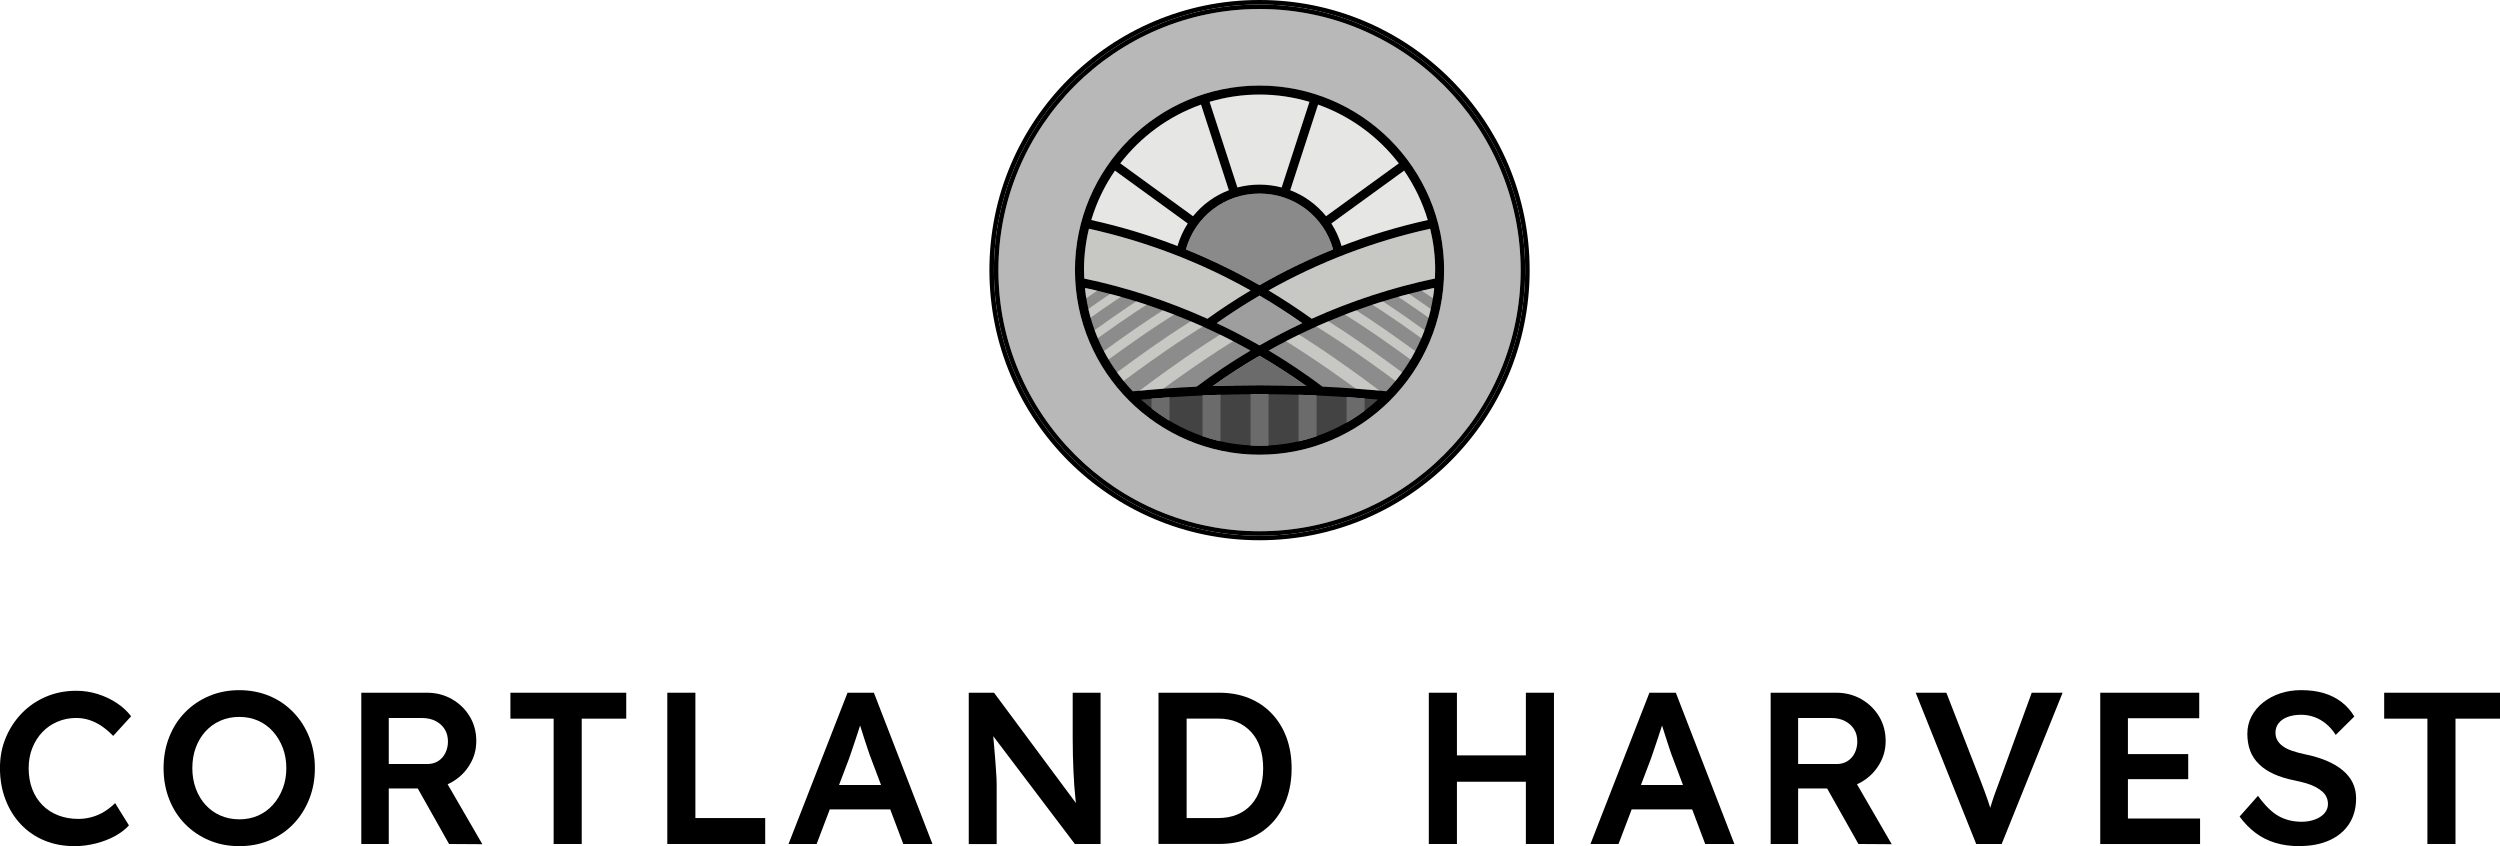<?xml version="1.0" encoding="UTF-8"?><svg id="Layer_2" xmlns="http://www.w3.org/2000/svg" viewBox="0 0 832.95 281.92"><defs><style>.cls-1{fill:#6b6b6c;}.cls-2{fill:#b8b8b8;}.cls-3{fill:#8d8c8c;}.cls-4{fill:#e6e6e5;}.cls-5{fill:#434343;}.cls-6{fill:#8a8a8a;}.cls-7{fill:#9e9e9e;}.cls-8{fill:#c7c7c3;}</style></defs><g id="Layer_1-2"><g><g><path class="cls-2" d="M419.65,3c-47.97,0-87,39.03-87,87s39.03,87,87,87,87-39.03,87-87S467.62,3,419.65,3Zm0,148.5c-33.91,0-61.5-27.59-61.5-61.5s27.59-61.5,61.5-61.5,61.5,27.59,61.5,61.5-27.59,61.5-61.5,61.5Z"/><path d="M419.65,0c-49.71,0-90,40.29-90,90s40.29,90,90,90,90-40.29,90-90S469.36,0,419.65,0Zm0,178.5c-48.8,0-88.5-39.7-88.5-88.5S370.85,1.5,419.65,1.5s88.5,39.7,88.5,88.5-39.7,88.5-88.5,88.5Z"/><path d="M419.65,1.5c-48.8,0-88.5,39.7-88.5,88.5s39.7,88.5,88.5,88.5,88.5-39.7,88.5-88.5S468.45,1.5,419.65,1.5Zm0,175.5c-47.97,0-87-39.03-87-87S371.68,3,419.65,3s87,39.03,87,87-39.03,87-87,87Z"/><path class="cls-4" d="M395.72,74.47l-24.24-17.61c-3.44,4.99-6.12,10.53-7.89,16.46,9.84,2.19,19.43,5.07,28.73,8.66,.79-2.71,1.94-5.23,3.41-7.51Z"/><path class="cls-8" d="M437.03,106.21c13.18-5.93,26.98-10.45,41.05-13.4,.04-.93,.07-1.87,.07-2.81,0-4.75-.58-9.36-1.66-13.78-19,4.21-37.03,11.1-53.85,20.56,4.9,2.93,9.7,6.07,14.38,9.43Z"/><path class="cls-7" d="M419.65,98.49c-4.85,2.84-9.6,5.9-14.24,9.18,4.84,2.28,9.59,4.75,14.24,7.41,4.65-2.66,9.4-5.13,14.24-7.41-4.64-3.27-9.39-6.34-14.24-9.18Z"/><path class="cls-6" d="M419.65,64.5c-11.56,0-21.46,7.59-24.53,18.6,8.43,3.4,16.62,7.37,24.53,11.92,7.92-4.54,16.11-8.51,24.53-11.92-3.07-11.01-12.97-18.6-24.53-18.6Z"/><path class="cls-1" d="M419.69,128.34c5.17,0,10.36,.1,15.55,.28-5.03-3.61-10.24-6.97-15.59-10.09-5.35,3.12-10.56,6.48-15.6,10.09,5.22-.19,10.43-.28,15.64-.28Z"/><g><path class="cls-8" d="M440.62,128.85c7.13,.34,14.25,.86,21.29,1.54,8.76-9.17,14.59-21.16,15.94-34.46-19.24,4.13-37.94,11.22-55.2,20.88,6.2,3.69,12.2,7.71,17.96,12.04Z"/><path class="cls-8" d="M416.65,116.81c-17.26-9.66-35.96-16.75-55.2-20.88,1.35,13.31,7.18,25.3,15.94,34.46,7.05-.69,14.15-1.2,21.28-1.54,5.76-4.33,11.76-8.35,17.97-12.04Z"/></g><path class="cls-1" d="M380.19,133.15c10.41,9.53,24.27,15.35,39.46,15.35s29.06-5.83,39.47-15.36c-13.04-1.19-26.29-1.8-39.43-1.8s-26.44,.61-39.5,1.8Z"/><path class="cls-4" d="M439.15,34.85l-9.27,28.53c4.7,1.79,8.8,4.78,11.94,8.66l24.24-17.61c-6.83-8.89-16.15-15.77-26.91-19.58Z"/><path class="cls-8" d="M416.66,96.78c-16.82-9.46-34.86-16.35-53.85-20.56-1.07,4.42-1.66,9.03-1.66,13.78,0,.94,.03,1.88,.07,2.81,14.08,2.95,27.88,7.47,41.05,13.4,4.68-3.36,9.48-6.5,14.38-9.43Z"/><path class="cls-4" d="M446.99,81.98c9.3-3.59,18.89-6.48,28.73-8.66-1.77-5.94-4.45-11.48-7.89-16.46l-24.24,17.61c1.47,2.28,2.62,4.8,3.41,7.51Z"/><path class="cls-4" d="M409.43,63.39l-9.27-28.53c-10.76,3.82-20.08,10.69-26.91,19.58l24.24,17.61c3.13-3.88,7.24-6.87,11.94-8.66Z"/><path class="cls-4" d="M419.65,61.5c2.54,0,5.02,.33,7.37,.95l9.27-28.53c-5.28-1.57-10.86-2.43-16.64-2.43s-11.36,.86-16.64,2.43l9.27,28.53c2.36-.62,4.83-.95,7.37-.95Z"/><g><g><path class="cls-3" d="M466.41,107.63c-3.95-2.74-7.62-5.16-10.73-7.13-1.8,.61-3.59,1.24-5.37,1.9,3.2,2.03,7.02,4.54,11.13,7.39,4.32,3,8.2,5.79,11.35,8.11,.74-1.4,1.42-2.83,2.04-4.3-2.51-1.82-5.35-3.84-8.42-5.97Z"/><path class="cls-3" d="M451.9,117.55c-5.88-4.09-11.14-7.43-14.83-9.7-.08,.04-.15,.07-.23,.11-1.84,.84-3.67,1.7-5.47,2.6,3.56,2.22,8.13,5.18,13.15,8.67,7.43,5.16,13.54,9.7,16.92,12.26,.5,.03,1,.07,1.5,.1,1.15-1.19,2.24-2.44,3.29-3.72-3.49-2.61-8.5-6.27-14.32-10.31Z"/><path class="cls-3" d="M459.62,112.42c-4.99-3.46-9.53-6.4-13.05-8.6-1.85,.73-3.69,1.48-5.51,2.26,3.52,2.2,8,5.1,12.89,8.5,5.88,4.08,10.93,7.78,14.45,10.41,1-1.39,1.93-2.82,2.81-4.29-3.18-2.34-7.15-5.21-11.6-8.29Z"/><path class="cls-3" d="M477.75,99.6c-1.98-1.37-3.89-2.66-5.69-3.86-1.43,.35-2.85,.71-4.27,1.09,1.9,1.26,3.92,2.62,6.01,4.08,1.46,1.02,2.88,2.01,4.23,2.97,.28-1.18,.52-2.37,.73-3.57-.33-.23-.67-.47-1.01-.7Z"/><path class="cls-3" d="M442.11,122.66c-6.04-4.2-11.43-7.61-15.13-9.89-2.47,1.3-4.92,2.65-7.33,4.04,7.11,4.12,13.96,8.64,20.48,13.58,4.56,.15,9.1,.35,13.63,.6-3.19-2.35-7.18-5.23-11.66-8.34Z"/><path class="cls-3" d="M479.21,97.2c.12-1.04,.22-2.08,.29-3.13-1.24,.25-2.48,.52-3.71,.79,1.11,.75,2.25,1.53,3.42,2.34Z"/><path class="cls-3" d="M472.21,103.21c-2.85-1.98-5.55-3.78-8-5.38-1.71,.49-3.4,1.01-5.09,1.54,2.69,1.74,5.7,3.74,8.89,5.96,2.85,1.98,5.51,3.87,7.89,5.59,.51-1.36,.96-2.74,1.37-4.15-1.6-1.14-3.29-2.33-5.06-3.56Z"/></g><g><path class="cls-3" d="M372.89,107.63c3.95-2.74,7.62-5.16,10.73-7.13,1.8,.61,3.59,1.24,5.37,1.9-3.2,2.03-7.02,4.54-11.13,7.39-4.32,3-8.2,5.79-11.35,8.11-.74-1.4-1.42-2.83-2.04-4.3,2.51-1.82,5.35-3.84,8.42-5.97Z"/><path class="cls-3" d="M387.41,117.55c5.88-4.09,11.14-7.43,14.83-9.7,.08,.04,.15,.07,.23,.11,1.84,.84,3.67,1.7,5.47,2.6-3.56,2.22-8.13,5.18-13.15,8.67-7.43,5.16-13.54,9.7-16.92,12.26-.5,.03-1,.07-1.5,.1-1.15-1.19-2.24-2.44-3.29-3.72,3.49-2.61,8.5-6.27,14.32-10.31Z"/><path class="cls-3" d="M379.69,112.42c4.99-3.46,9.53-6.4,13.05-8.6,1.85,.73,3.69,1.48,5.51,2.26-3.52,2.2-8,5.1-12.89,8.5-5.88,4.08-10.93,7.78-14.45,10.41-1-1.39-1.93-2.82-2.81-4.29,3.18-2.34,7.15-5.21,11.6-8.29Z"/><path class="cls-3" d="M361.55,99.6c1.98-1.37,3.89-2.66,5.69-3.86,1.43,.35,2.85,.71,4.27,1.09-1.9,1.26-3.92,2.62-6.01,4.08-1.46,1.02-2.88,2.01-4.23,2.97-.28-1.18-.52-2.37-.73-3.57,.33-.23,.67-.47,1.01-.7Z"/><path class="cls-3" d="M397.19,122.66c6.04-4.2,11.43-7.61,15.13-9.89,2.47,1.3,4.92,2.65,7.33,4.04-7.11,4.12-13.96,8.64-20.48,13.58-4.56,.15-9.1,.35-13.63,.6,3.19-2.35,7.18-5.23,11.66-8.34Z"/><path class="cls-3" d="M360.09,97.2c-.12-1.04-.22-2.08-.29-3.13,1.24,.25,2.48,.52,3.71,.79-1.11,.75-2.25,1.53-3.42,2.34Z"/><path class="cls-3" d="M367.09,103.21c2.85-1.98,5.55-3.78,8-5.38,1.71,.49,3.4,1.01,5.09,1.54-2.69,1.74-5.7,3.74-8.89,5.96-2.85,1.98-5.51,3.87-7.89,5.59-.51-1.36-.96-2.74-1.37-4.15,1.6-1.14,3.29-2.33,5.06-3.56Z"/></g></g><g><path class="cls-5" d="M454.66,131.08v7.71c2.97-2.14,5.74-4.55,8.27-7.18-2.75-.2-5.51-.37-8.27-.53Z"/><path class="cls-5" d="M406.66,148.66c3.24,.72,6.58,1.17,10,1.34v-19.92c-3.34,.02-6.67,.06-10,.14v18.44Z"/><path class="cls-5" d="M438.66,147c3.49-1.17,6.83-2.64,10-4.4v-11.83c-2.84-.13-5.68-.25-8.52-.34-.49-.02-.98-.03-1.48-.05v16.62Z"/><path class="cls-5" d="M432.66,130.22c-3.33-.07-6.66-.12-10-.14v19.92c3.42-.17,6.76-.62,10-1.34v-18.44Z"/><path class="cls-5" d="M389.66,142.04c3.46,2.01,7.14,3.67,11,4.96v-16.62c-.49,.02-.98,.03-1.47,.05-3.18,.11-6.36,.24-9.53,.39v11.22Z"/><path class="cls-5" d="M383.66,131.14c-2.43,.14-4.86,.3-7.28,.47,2.25,2.34,4.68,4.5,7.28,6.45v-6.93Z"/></g><path d="M419.65,28.5c-33.91,0-61.5,27.59-61.5,61.5s27.59,61.5,61.5,61.5,61.5-27.59,61.5-61.5-27.59-61.5-61.5-61.5Zm0,3c5.78,0,11.36,.86,16.64,2.43l-9.27,28.53c-2.36-.62-4.83-.95-7.37-.95s-5.02,.33-7.37,.95l-9.27-28.53c5.28-1.57,10.86-2.43,16.64-2.43Zm0,83.57c-4.65-2.66-9.4-5.13-14.24-7.41,4.64-3.27,9.39-6.34,14.24-9.18,4.85,2.84,9.6,5.9,14.24,9.18-4.84,2.28-9.59,4.75-14.24,7.41Zm0,3.46c5.35,3.12,10.56,6.48,15.59,10.09-5.19-.18-10.38-.28-15.55-.28s-10.42,.1-15.64,.28c5.03-3.61,10.24-6.97,15.6-10.09Zm-24.53-35.43c3.07-11.01,12.97-18.6,24.53-18.6s21.46,7.59,24.53,18.6c-8.43,3.4-16.62,7.37-24.53,11.92-7.92-4.54-16.11-8.51-24.53-11.92Zm5.04-48.25l9.27,28.53c-4.7,1.79-8.8,4.78-11.94,8.66l-24.24-17.61c6.83-8.89,16.15-15.77,26.91-19.58Zm-28.67,22l24.24,17.61c-1.47,2.28-2.62,4.8-3.41,7.51-9.3-3.59-18.89-6.48-28.73-8.66,1.77-5.94,4.45-11.48,7.89-16.46Zm-10.33,33.14c0-4.75,.58-9.36,1.66-13.78,19,4.21,37.03,11.1,53.85,20.56-4.9,2.93-9.7,6.07-14.38,9.43-13.18-5.93-26.98-10.45-41.05-13.4-.04-.93-.07-1.87-.07-2.81Zm.3,5.93c19.24,4.13,37.94,11.22,55.2,20.88-6.2,3.69-12.21,7.71-17.97,12.04-7.13,.34-14.24,.86-21.28,1.54-8.77-9.17-14.6-21.16-15.94-34.46Zm58.2,52.57c-15.19,0-29.05-5.83-39.46-15.35,13.07-1.19,26.34-1.8,39.5-1.8s26.39,.61,39.43,1.8c-10.41,9.53-24.27,15.36-39.47,15.36Zm42.26-18.12c-7.05-.68-14.16-1.2-21.29-1.54-5.76-4.33-11.76-8.35-17.96-12.04,17.26-9.66,35.96-16.75,55.2-20.88-1.34,13.3-7.18,25.29-15.94,34.46Zm16.24-40.38c0,.94-.03,1.88-.07,2.81-14.08,2.95-27.87,7.47-41.05,13.4-4.68-3.36-9.48-6.5-14.38-9.43,16.82-9.46,34.86-16.35,53.85-20.56,1.07,4.42,1.66,9.03,1.66,13.78Zm-2.44-16.68c-9.84,2.19-19.43,5.07-28.73,8.66-.79-2.71-1.94-5.23-3.41-7.51l24.24-17.61c3.44,4.99,6.12,10.53,7.89,16.46Zm-33.9-1.27c-3.13-3.88-7.24-6.87-11.94-8.66l9.27-28.53c10.76,3.82,20.08,10.69,26.91,19.58l-24.24,17.61Z"/></g><g><path d="M24.84,281.92c-3.65,0-6.99-.62-10.01-1.87-3.03-1.25-5.64-3.04-7.85-5.36-2.21-2.33-3.93-5.09-5.15-8.28s-1.84-6.68-1.84-10.48,.64-7.03,1.94-10.15,3.1-5.85,5.4-8.21c2.3-2.35,4.99-4.17,8.07-5.47,3.07-1.3,6.41-1.95,10-1.95,2.45,0,4.82,.36,7.13,1.08,2.3,.72,4.42,1.71,6.34,2.98,1.92,1.27,3.53,2.75,4.82,4.43l-5.98,6.55c-1.25-1.29-2.53-2.39-3.85-3.28s-2.7-1.56-4.1-2.02c-1.42-.45-2.87-.68-4.37-.68-2.21,0-4.28,.41-6.22,1.23s-3.62,1.97-5.04,3.46-2.54,3.25-3.35,5.29c-.82,2.04-1.23,4.31-1.23,6.8s.4,4.85,1.19,6.91c.79,2.06,1.92,3.84,3.39,5.33s3.21,2.63,5.25,3.42,4.29,1.19,6.73,1.19c1.58,0,3.12-.22,4.61-.65,1.48-.43,2.87-1.04,4.14-1.84s2.43-1.72,3.5-2.77l4.6,7.42c-1.15,1.29-2.69,2.47-4.6,3.53-1.92,1.06-4.07,1.88-6.45,2.49-2.38,.6-4.75,.9-7.09,.9Z"/><path d="M79.7,281.92c-3.59,0-6.93-.64-10-1.94-3.08-1.29-5.75-3.11-8.04-5.43-2.28-2.33-4.04-5.08-5.28-8.24-1.25-3.17-1.88-6.63-1.88-10.37s.62-7.2,1.88-10.37c1.24-3.17,3.01-5.92,5.28-8.24,2.29-2.33,4.96-4.14,8.04-5.44,3.07-1.29,6.41-1.94,10-1.94s7.01,.65,10.09,1.94c3.07,1.3,5.73,3.12,7.99,5.47s4,5.1,5.25,8.24c1.25,3.14,1.88,6.59,1.88,10.33s-.62,7.13-1.88,10.3-3,5.93-5.25,8.28c-2.26,2.35-4.92,4.17-7.99,5.47-3.08,1.3-6.44,1.94-10.09,1.94Zm0-8.93c2.3,0,4.4-.42,6.3-1.26,1.9-.84,3.54-2.04,4.94-3.6,1.39-1.56,2.48-3.37,3.27-5.44,.79-2.06,1.19-4.32,1.19-6.77s-.4-4.7-1.19-6.77c-.79-2.06-1.88-3.88-3.27-5.43-1.4-1.56-3.04-2.76-4.94-3.6-1.89-.84-3.99-1.26-6.3-1.26s-4.35,.42-6.26,1.26c-1.92,.84-3.57,2.03-4.97,3.56-1.39,1.53-2.47,3.33-3.24,5.4-.76,2.07-1.15,4.35-1.15,6.84s.39,4.72,1.15,6.81c.77,2.08,1.86,3.9,3.24,5.43,1.4,1.54,3.05,2.72,4.97,3.56,1.91,.84,4,1.26,6.26,1.26Z"/><path d="M120.38,281.2v-50.4h21.89c3.02,0,5.78,.71,8.27,2.12,2.5,1.42,4.48,3.33,5.95,5.76,1.46,2.42,2.2,5.15,2.2,8.17s-.73,5.53-2.2,7.96c-1.46,2.42-3.44,4.35-5.91,5.76-2.47,1.42-5.24,2.12-8.31,2.12h-12.74v18.51h-9.15Zm9.15-26.64h12.81c1.39,0,2.61-.32,3.63-.97,1.04-.65,1.84-1.55,2.41-2.7s.87-2.42,.87-3.81c0-1.59-.36-2.95-1.08-4.11s-1.73-2.06-3.02-2.73c-1.3-.67-2.79-1.01-4.47-1.01h-11.15v15.34Zm20.09,26.64l-12.82-22.75,9.65-1.8,14.26,24.62-11.08-.07Z"/><path d="M184.46,281.2v-41.76h-14.4v-8.64h38.59v8.64h-14.83v41.76h-9.36Z"/><path d="M222.33,281.2v-50.4h9.36v41.76h23.26v8.64h-32.62Z"/><path d="M262.72,281.2l19.66-50.4h8.78l19.51,50.4h-9.72l-10.8-28.66c-.23-.58-.57-1.48-.97-2.73-.41-1.25-.86-2.6-1.34-4.07s-.91-2.83-1.29-4.11c-.39-1.27-.67-2.19-.87-2.77l1.8-.07c-.28,.96-.62,2.04-1.01,3.24-.38,1.2-.79,2.45-1.22,3.75-.43,1.3-.85,2.54-1.26,3.75s-.78,2.28-1.11,3.24l-10.8,28.44h-9.37Zm8.93-11.52l3.24-8.14h22.97l3.46,8.14h-29.67Z"/><path d="M322.77,281.2v-50.4h8.42l29.24,39.38-1.58,.29c-.2-1.34-.36-2.72-.51-4.14s-.27-2.89-.4-4.43c-.12-1.53-.21-3.14-.28-4.82s-.14-3.44-.19-5.29c-.04-1.85-.07-3.8-.07-5.86v-15.12h9.29v50.4h-8.56l-29.38-38.81,1.87-.5c.24,2.69,.45,4.98,.62,6.88,.17,1.9,.3,3.53,.4,4.9,.09,1.37,.18,2.51,.24,3.42,.08,.91,.13,1.74,.15,2.49,.03,.74,.04,1.45,.04,2.12v19.51h-9.29Z"/><path d="M385.99,281.2v-50.4h20.23c3.65,0,6.95,.6,9.9,1.8s5.5,2.92,7.63,5.18c2.14,2.26,3.77,4.92,4.9,7.99,1.12,3.07,1.69,6.48,1.69,10.22s-.57,7.16-1.69,10.26c-1.13,3.1-2.75,5.76-4.86,7.99s-4.66,3.95-7.64,5.15c-2.97,1.2-6.28,1.8-9.93,1.8h-20.23Zm9.37-7.27l-.72-1.37h11.23c2.35,0,4.45-.39,6.3-1.15,1.85-.77,3.43-1.88,4.72-3.32,1.3-1.44,2.29-3.18,2.96-5.22,.66-2.04,1.01-4.33,1.01-6.88s-.34-4.83-1.01-6.88c-.67-2.04-1.67-3.78-2.99-5.22-1.33-1.44-2.9-2.54-4.72-3.32-1.83-.77-3.92-1.15-6.27-1.15h-11.45l.94-1.23v35.71Z"/><path d="M476.05,281.2v-50.4h9.37v50.4h-9.37Zm3.89-20.74v-8.78h32.98v8.78h-32.98Zm28.45,20.74v-50.4h9.36v50.4h-9.36Z"/><path d="M529.91,281.2l19.65-50.4h8.79l19.51,50.4h-9.72l-10.8-28.66c-.24-.58-.57-1.48-.98-2.73s-.85-2.6-1.33-4.07-.92-2.83-1.3-4.11c-.38-1.27-.67-2.19-.86-2.77l1.8-.07c-.29,.96-.62,2.04-1.01,3.24-.39,1.2-.79,2.45-1.23,3.75-.43,1.3-.85,2.54-1.26,3.75-.4,1.2-.78,2.28-1.11,3.24l-10.8,28.44h-9.36Zm8.93-11.52l3.24-8.14h22.97l3.46,8.14h-29.67Z"/><path d="M589.95,281.2v-50.4h21.89c3.02,0,5.78,.71,8.27,2.12,2.5,1.42,4.48,3.33,5.95,5.76,1.46,2.42,2.2,5.15,2.2,8.17s-.73,5.53-2.2,7.96c-1.46,2.42-3.44,4.35-5.91,5.76-2.47,1.42-5.24,2.12-8.31,2.12h-12.74v18.51h-9.15Zm9.15-26.64h12.81c1.39,0,2.61-.32,3.63-.97,1.04-.65,1.84-1.55,2.41-2.7s.87-2.42,.87-3.81c0-1.59-.36-2.95-1.08-4.11s-1.73-2.06-3.02-2.73c-1.3-.67-2.79-1.01-4.47-1.01h-11.15v15.34Zm20.09,26.64l-12.82-22.75,9.65-1.8,14.26,24.62-11.08-.07Z"/><path d="M658.43,281.2l-20.16-50.4h10.22l11.23,28.87c.58,1.49,1.07,2.82,1.51,3.99,.43,1.18,.81,2.25,1.14,3.21,.34,.96,.64,1.89,.91,2.81s.56,1.87,.9,2.88h-2.02c.34-1.3,.7-2.58,1.08-3.85,.38-1.27,.83-2.63,1.33-4.07,.51-1.44,1.12-3.1,1.84-4.97l10.52-28.87h10.29l-20.3,50.4h-8.5Z"/><path d="M699.76,281.2v-50.4h32.98v8.5h-23.76v33.41h24.04v8.5h-33.26Zm4.32-21.6v-8.35h24.99v8.35h-24.99Z"/><path d="M766.14,281.92c-2.93,0-5.62-.37-8.07-1.11-2.45-.74-4.66-1.86-6.62-3.35-1.97-1.48-3.72-3.29-5.26-5.4l6.12-6.91c2.35,3.26,4.66,5.52,6.91,6.77s4.79,1.87,7.63,1.87c1.63,0,3.12-.25,4.46-.76,1.35-.5,2.4-1.2,3.17-2.08,.76-.89,1.15-1.91,1.15-3.06,0-.82-.16-1.57-.47-2.27-.31-.7-.78-1.32-1.41-1.88s-1.4-1.06-2.3-1.55c-.91-.48-1.94-.89-3.1-1.23-1.15-.33-2.42-.64-3.82-.93-2.64-.53-4.94-1.24-6.9-2.12-1.97-.89-3.63-1.99-4.97-3.31-1.35-1.32-2.33-2.81-2.95-4.47-.62-1.66-.94-3.54-.94-5.65s.47-4.06,1.4-5.83c.94-1.77,2.23-3.31,3.86-4.6,1.63-1.3,3.53-2.3,5.68-3.03,2.17-.72,4.49-1.08,6.99-1.08,2.82,0,5.36,.34,7.59,1.01,2.24,.67,4.2,1.67,5.91,2.99,1.7,1.32,3.11,2.92,4.21,4.79l-6.19,6.12c-.96-1.48-2.04-2.72-3.24-3.71-1.2-.98-2.49-1.73-3.89-2.23-1.39-.5-2.85-.76-4.38-.76-1.73,0-3.23,.24-4.5,.72-1.28,.48-2.28,1.16-2.99,2.05-.72,.89-1.08,1.96-1.08,3.2,0,.96,.21,1.81,.65,2.55,.43,.75,1.04,1.41,1.84,1.98,.79,.58,1.81,1.08,3.06,1.51,1.25,.43,2.67,.82,4.25,1.15,2.64,.53,5.01,1.24,7.13,2.12,2.11,.89,3.91,1.94,5.4,3.16,1.48,1.23,2.62,2.62,3.38,4.18,.77,1.56,1.15,3.3,1.15,5.22,0,3.31-.78,6.15-2.33,8.53-1.56,2.38-3.76,4.2-6.59,5.47-2.83,1.27-6.14,1.9-9.93,1.9Z"/><path d="M808.76,281.2v-41.76h-14.4v-8.64h38.59v8.64h-14.83v41.76h-9.36Z"/></g></g></g></svg>